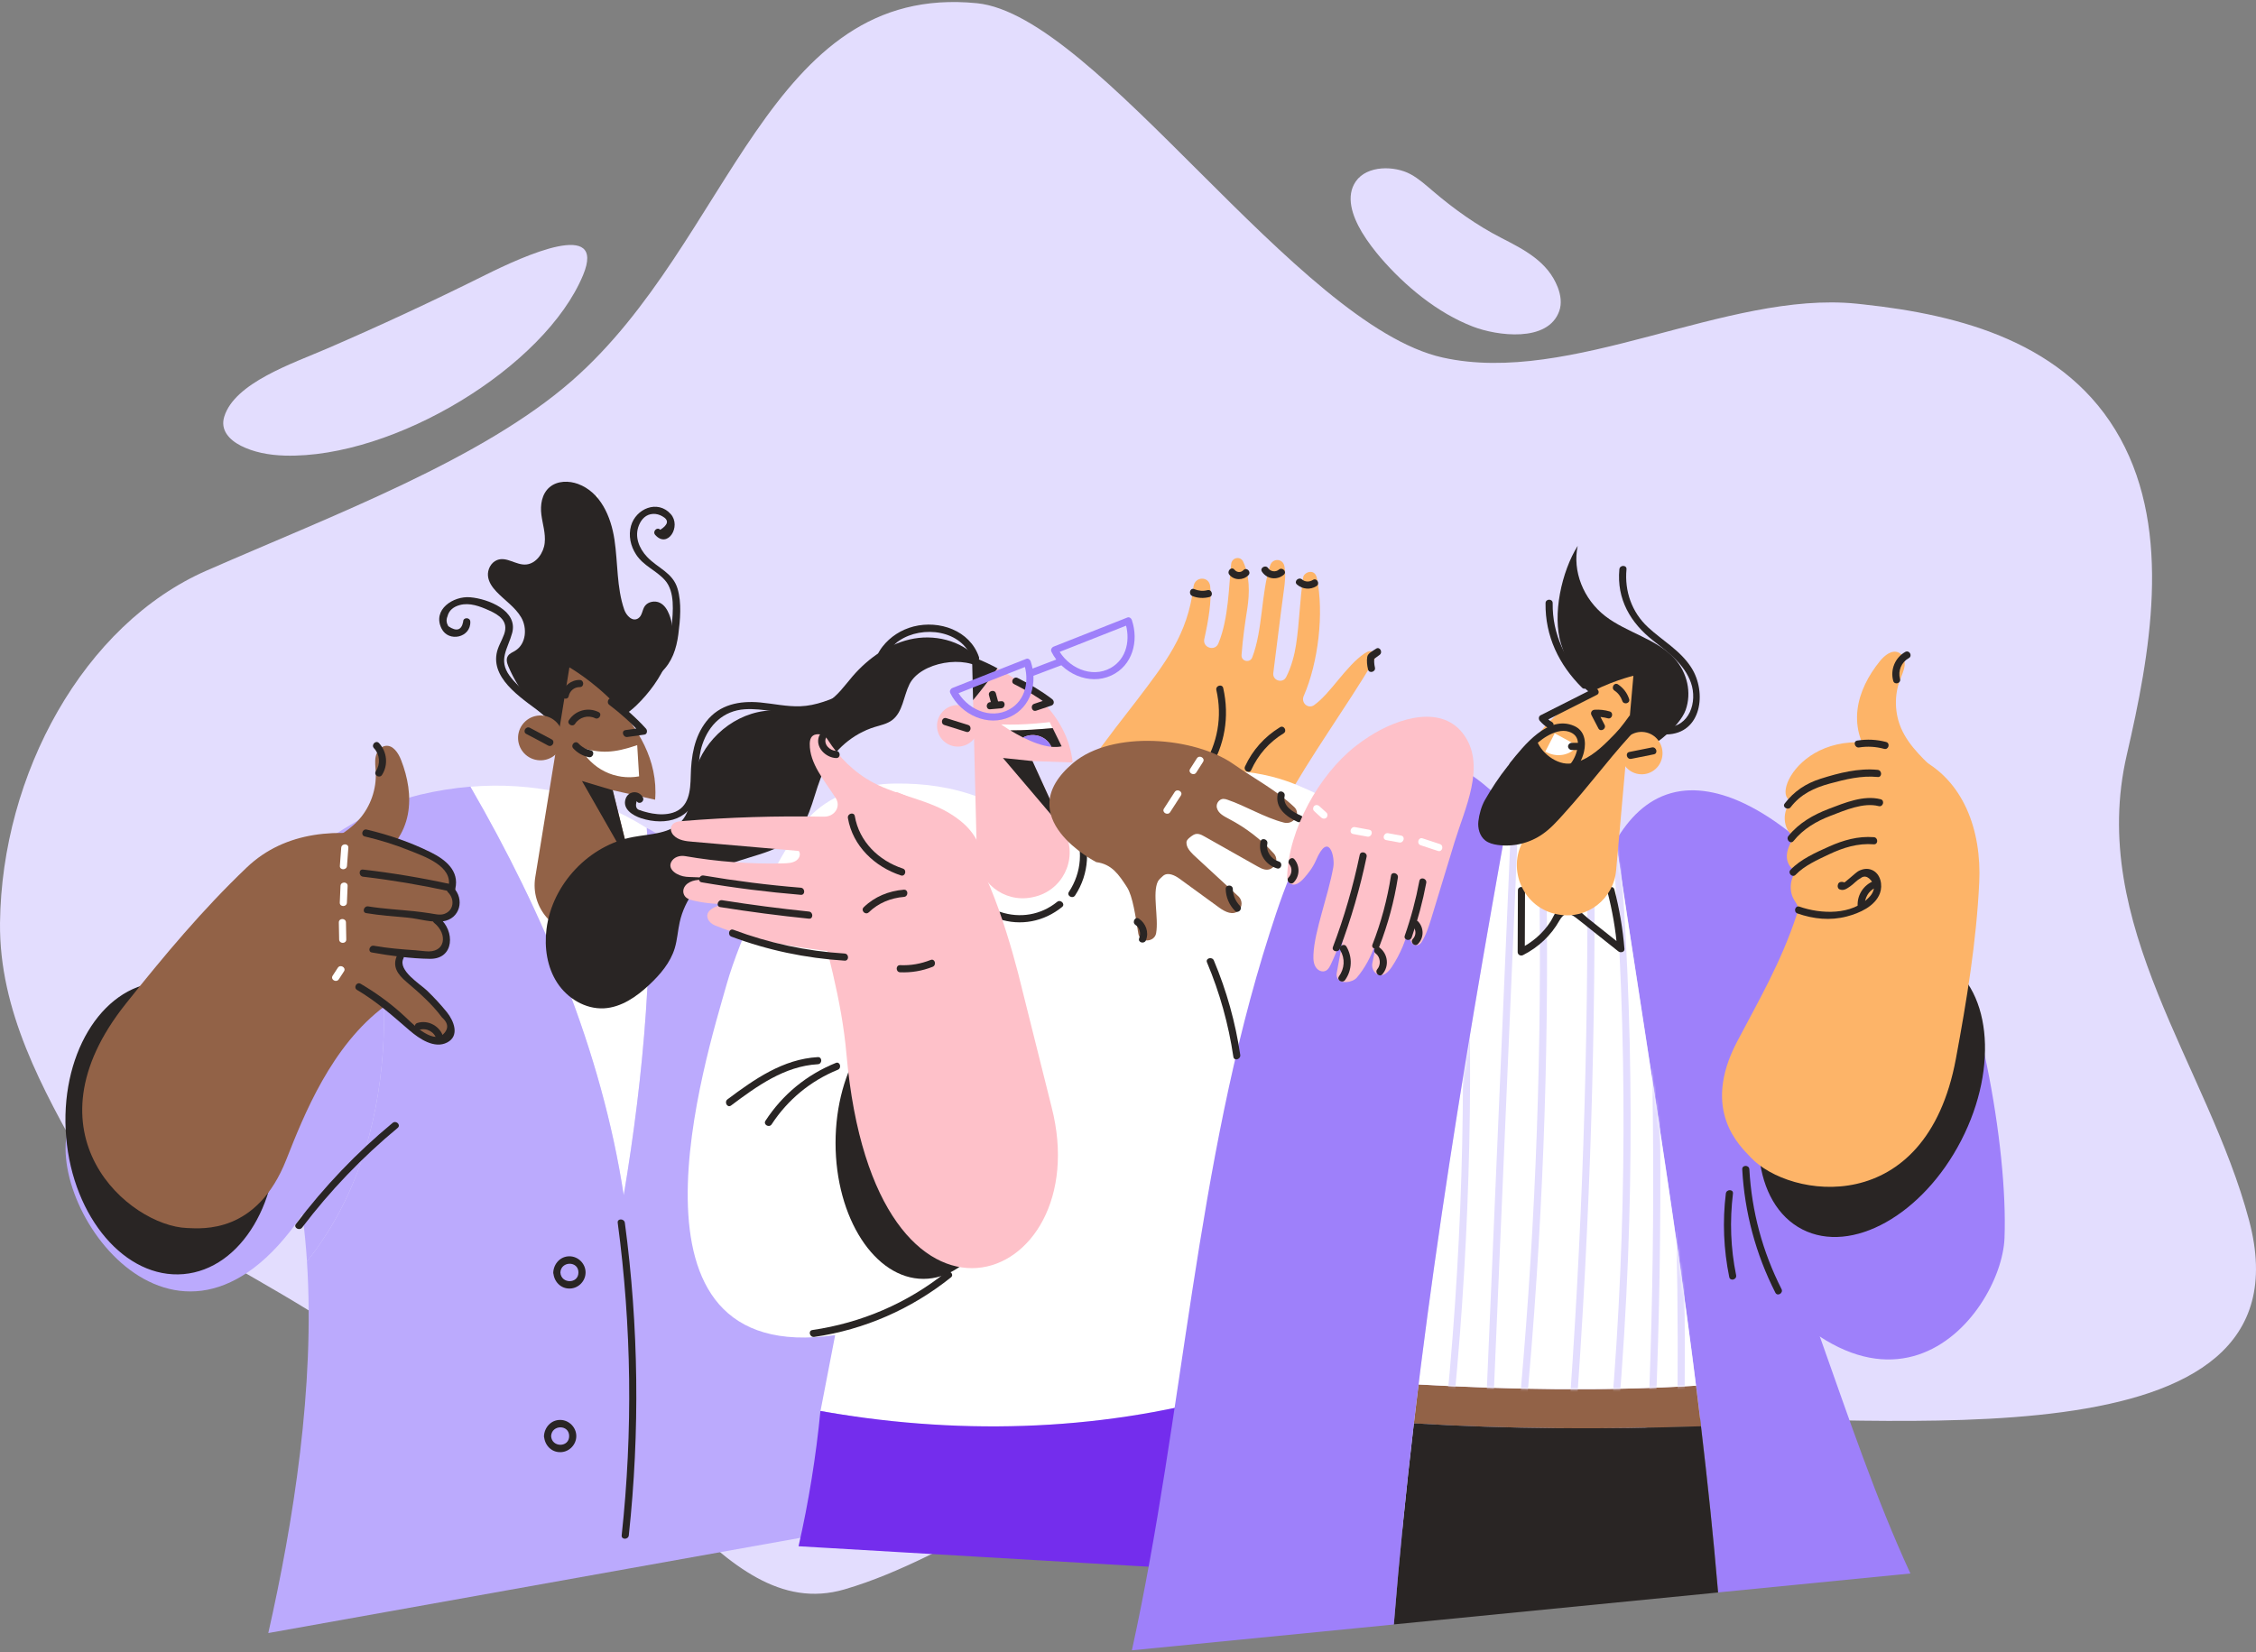<svg width="931" height="682" viewBox="0 0 931 682" fill="none" xmlns="http://www.w3.org/2000/svg">
<rect x="0" y="0" width="931" height="682" fill="#808080" stroke="none"/>
<path d="M117.581 188.053C162.639 189.276 224.893 151.498 240.641 113.503C250.3 90.166 216.405 105.466 200.197 113.543C178.673 124.262 156.878 134.412 134.882 143.91C120.54 150.098 96.887 158.034 92.561 171.93C90.8 177.515 94.629 181.537 99.406 183.987C104.568 186.6 110.744 187.859 117.581 188.053Z" fill="#E3DDFE"/>
<path d="M768.759 125.619C767.869 125.538 766.98 125.418 766.128 125.337C712.392 119.909 648.462 159.396 595.356 147.575C535.284 134.186 452.592 6.231 403.155 1.326C316.622 -7.278 301.927 99.524 236.036 157.141C198.903 189.629 138.052 212.387 85.354 235.466C34.435 257.7 0.711 319.62 0.007 380.856C-0.401 417.244 17.462 449.49 34.879 480.329C48.221 503.972 163.559 550.17 168.413 577.431C173.824 607.506 137.02 583.807 159.7 604.674C182.343 625.462 180.504 573.731 209.929 577.431C265.258 584.386 295.701 671.476 348.584 655.996C395.612 642.205 435.138 605.559 484.648 604.674C528.119 603.87 575.496 634.003 617.002 646.547C662.288 660.258 646.914 587.617 694.276 585.767C773.249 582.752 955.944 608.31 928.15 503.73C911.251 440.042 861.443 381.741 877.675 311.578C887.273 270.084 896.464 219.946 875.007 180.985C853.216 141.38 808.968 129.921 768.759 125.619Z" fill="#E3DDFE"/>
<path d="M194.113 324.722C219.48 322.63 244.651 327.861 265.965 341.198C266.292 341.394 266.586 341.59 266.913 341.786C270.247 392.422 265.769 443.548 257.4 493.334C248.247 433.742 224.482 377.189 194.113 324.722Z" fill="white"/>
<path d="M146.353 339.432C155.67 334.039 164.79 330.083 173.289 328.024C180.187 326.389 187.15 325.278 194.112 324.689C224.481 377.156 248.246 433.709 257.399 493.302C265.735 443.516 270.246 392.389 266.912 341.753C284.499 350.743 298.719 369.997 310.225 394.612C313.658 402 316.861 409.845 319.836 418.05C347.589 494.609 355.5 601.34 357.494 629.878L110.722 674.041C120.986 628.57 130.041 572.443 126.674 520.63C166.098 471.236 164.169 399.941 146.353 339.432Z" fill="#BBAAFD"/>
<path d="M512.617 360.975C521.182 349.37 523.405 343.682 529.845 331.947C541.155 311.418 555.114 292.589 567.111 272.452C567.634 271.569 567.666 270.458 567.143 269.608C566.163 268.104 564.397 268.823 563.155 269.673C555.342 274.969 549.164 286.149 542.332 291.02C539.848 292.785 536.775 290.104 538.017 287.26C538.017 287.228 538.05 287.228 538.05 287.195C544.032 273.498 546.451 252.969 543.443 238.586C542.561 234.401 538.148 236.199 537.821 238.193V238.226C536.35 247.902 536.317 256.434 534.846 266.143C534.258 270.066 532.95 275.263 530.76 279.48C529.322 282.259 525.039 280.886 525.464 277.78C526.935 266.404 528.341 254.407 529.845 243.456C530.302 240.22 530.662 236.69 530.008 233.584C529.354 230.479 525.203 230.283 524.189 233.323L524.157 233.388C520.397 244.764 521.182 259.932 516.769 271.341C515.821 273.792 512.16 273.008 512.356 270.36C512.813 263.855 513.827 256.892 514.709 251.335C515.755 244.764 515.755 237.54 513.01 231.786C511.865 229.4 508.368 230.086 508.073 232.8V232.865C507.093 241.659 507.093 255.159 502.81 265.554C501.405 269.02 496.174 267.352 496.992 263.724C498.659 256.303 500.097 247.837 499.411 241.92C498.92 237.768 493.167 237.834 492.546 242.018C492.513 242.149 492.513 242.28 492.481 242.378C490.127 261.926 480.941 273.498 469.108 289.091C466.1 293.046 456.359 305.239 446.454 319.329C439.654 329.037 459.203 360.419 482.445 364.44C497.319 367.055 500.882 366.728 512.617 360.975Z" fill="#FDB468"/>
<path d="M543.277 241.92C540.695 243.554 537.524 243.228 535.236 241.266C533.797 240.024 535.889 237.965 537.328 239.174C538.635 240.286 540.401 240.253 541.806 239.37C543.408 238.357 544.879 240.874 543.277 241.92Z" fill="#292524"/>
<path d="M529.807 237.212C526.996 239.598 522.844 239.075 520.785 235.97C519.739 234.401 522.289 232.93 523.335 234.499C524.283 235.937 526.407 236.264 527.748 235.12C529.153 233.911 531.245 235.97 529.807 237.212Z" fill="#292524"/>
<path d="M515.201 237.41C513.076 239.6 509.284 239.633 507.323 237.214C506.146 235.742 508.205 233.65 509.415 235.121C510.396 236.331 512.063 236.462 513.142 235.318C514.449 233.945 516.509 236.037 515.201 237.41Z" fill="#292524"/>
<path d="M499.079 246.431C496.726 247.02 494.307 246.922 492.051 246.006C490.318 245.287 491.07 242.443 492.835 243.162C494.633 243.882 496.431 244.078 498.295 243.587C500.125 243.13 500.91 245.974 499.079 246.431Z" fill="#292524"/>
<path d="M564.561 276.309C564.169 274.642 563.94 272.812 564.234 271.112C564.496 269.575 566.62 268.627 567.83 267.777C569.366 266.666 570.837 269.216 569.301 270.327C568.353 271.014 567.405 271.7 566.457 272.387C566.686 271.962 566.947 271.537 567.176 271.112C567.013 272.615 567.045 274.054 567.405 275.525C567.83 277.355 564.986 278.14 564.561 276.309Z" fill="#292524"/>
<path d="M504.802 284.023C507.45 295.759 505.456 307.691 499.016 317.857C498.003 319.459 495.453 317.988 496.466 316.386C502.481 306.873 504.475 295.792 501.958 284.808C501.566 282.945 504.41 282.16 504.802 284.023Z" fill="#292524"/>
<path d="M529.708 302.69C523.758 306.319 519.247 311.484 516.338 317.826C515.553 319.558 513.004 318.054 513.788 316.355C516.894 309.588 521.862 304.063 528.204 300.173C529.839 299.16 531.31 301.71 529.708 302.69Z" fill="#292524"/>
<path d="M346.516 583.72C343.868 583.295 341.22 582.838 338.605 582.38L344.652 551.064C250.572 564.662 291.401 436.291 299.966 405.955C304.869 388.564 322.031 348.553 335.205 336C344.096 327.501 356.747 323.578 369.137 323.414C381.526 323.251 392.836 324.853 404.408 329.2C415.556 333.417 427.52 340.576 435.365 349.468C451.252 323.643 499.241 309.064 535.166 323.97C548.242 329.397 556.414 334.136 560.599 346.983C566.45 364.897 569.784 384.021 566.417 402.523C564.031 415.566 558.408 427.759 552.459 439.658C545.529 453.551 532.388 524.095 517.645 572.475C463.151 589.735 404.507 592.873 346.516 583.72Z" fill="white"/>
<path d="M346.515 583.72C404.506 592.873 463.151 589.735 517.611 572.508C509.962 597.679 504.928 645.928 497.05 648.02L329.549 638.214C333.733 619.809 336.741 601.144 338.571 582.38C341.219 582.87 343.867 583.295 346.515 583.72Z" fill="#742DED"/>
<path d="M689.593 327.369C699.695 324.525 710.613 327.206 720.06 331.75C734.084 338.517 745.852 349.173 756.934 360.092C777.168 380.032 796.521 402.294 805.151 429.36C813.781 456.427 809.302 489.378 787.727 507.88C775.24 518.57 759.353 523.016 742.779 524.977C745.362 534.195 748.042 543.348 751.246 552.338C762.883 585.093 774.357 619.123 788.381 649.458L709.044 657.271C700.25 553.384 682.14 450.282 666.842 346.95C672.203 337.797 679.46 330.213 689.593 327.369Z" fill="#9E80FA"/>
<path d="M583.481 587.512C584.102 582.151 584.756 576.79 585.41 571.462C623.526 573.587 661.74 574.273 699.921 571.952C700.608 577.542 701.294 583.132 701.98 588.722C662.361 590.03 622.839 589.866 583.481 587.512Z" fill="#926247"/>
<path d="M701.947 588.689C704.66 611.539 707.079 634.389 709.008 657.304L575.21 670.478C577.433 642.757 580.244 615.102 583.48 587.479C622.838 589.866 662.36 590.029 701.947 588.689Z" fill="#292524"/>
<path d="M585.414 571.429C595.286 491.601 608.754 412.133 623.072 332.927C625.622 335.019 628.009 337.34 630.166 339.824C633.435 343.649 638.763 349.271 643.83 354.567C649.453 356.104 654.912 358.523 660.011 361.628C661.875 356.594 664.098 351.592 666.778 347.016C677.893 421.973 690.445 496.832 699.893 571.952C661.744 574.24 623.53 573.586 585.414 571.429Z" fill="white"/>
<mask id="mask0_685_31412" style="mask-type:luminance" maskUnits="userSpaceOnUse" x="585" y="332" width="115" height="242">
<path d="M585.418 571.428C595.29 491.6 608.758 412.132 623.076 332.926C625.626 335.018 628.012 337.339 630.17 339.823C633.439 343.648 638.767 349.27 643.834 354.566C649.457 356.103 654.916 358.522 660.015 361.627C661.879 356.593 664.102 351.591 666.782 347.015C677.896 421.972 690.449 496.831 699.896 571.951C661.748 574.239 623.534 573.585 585.418 571.428Z" fill="white"/>
</mask>
<g mask="url(#mask0_685_31412)">
<path d="M692.013 597.842C693.027 539.393 691.785 480.944 688.287 422.594C688.189 420.698 691.131 420.698 691.229 422.594C694.727 480.944 695.969 539.393 694.955 597.842C694.923 599.738 691.981 599.738 692.013 597.842Z" fill="#E3DDFE"/>
</g>
<mask id="mask1_685_31412" style="mask-type:luminance" maskUnits="userSpaceOnUse" x="585" y="332" width="115" height="242">
<path d="M585.418 571.428C595.29 491.6 608.758 412.132 623.076 332.926C625.626 335.018 628.012 337.339 630.17 339.823C633.439 343.648 638.767 349.27 643.834 354.566C649.457 356.103 654.916 358.522 660.015 361.627C661.879 356.593 664.102 351.591 666.782 347.015C677.896 421.972 690.449 496.831 699.896 571.951C661.748 574.239 623.534 573.585 585.418 571.428Z" fill="white"/>
</mask>
<g mask="url(#mask1_685_31412)">
<path d="M679.43 601.83C683.059 527.494 683.19 453.027 679.757 378.692C678.776 357.607 677.534 336.522 675.998 315.438C675.867 313.542 678.809 313.542 678.94 315.438C684.334 389.643 686.262 464.109 684.628 538.51C684.17 559.628 683.418 580.745 682.372 601.83C682.274 603.726 679.332 603.726 679.43 601.83Z" fill="#E3DDFE"/>
</g>
<mask id="mask2_685_31412" style="mask-type:luminance" maskUnits="userSpaceOnUse" x="585" y="332" width="115" height="242">
<path d="M585.418 571.428C595.29 491.6 608.758 412.132 623.076 332.926C625.626 335.018 628.012 337.339 630.17 339.823C633.439 343.648 638.767 349.27 643.834 354.566C649.457 356.103 654.916 358.522 660.015 361.627C661.879 356.593 664.102 351.591 666.782 347.015C677.896 421.972 690.449 496.831 699.896 571.951C661.748 574.239 623.534 573.585 585.418 571.428Z" fill="white"/>
</mask>
<g mask="url(#mask2_685_31412)">
<path d="M664.916 583.948C671.421 506.147 671.715 427.856 665.57 350.022C663.837 328.153 661.614 306.317 658.901 284.578C658.672 282.715 661.614 282.715 661.843 284.578C671.454 362.052 674.853 440.278 671.879 518.275C671.029 540.177 669.688 562.079 667.858 583.948C667.694 585.811 664.752 585.811 664.916 583.948Z" fill="#E3DDFE"/>
</g>
<mask id="mask3_685_31412" style="mask-type:luminance" maskUnits="userSpaceOnUse" x="585" y="332" width="115" height="242">
<path d="M585.418 571.428C595.29 491.6 608.758 412.132 623.076 332.926C625.626 335.018 628.012 337.339 630.17 339.823C633.439 343.648 638.767 349.27 643.834 354.566C649.457 356.103 654.916 358.522 660.015 361.627C661.879 356.593 664.102 351.591 666.782 347.015C677.896 421.972 690.449 496.831 699.896 571.951C661.748 574.239 623.534 573.585 585.418 571.428Z" fill="white"/>
</mask>
<g mask="url(#mask3_685_31412)">
<path d="M646.87 591.793C652.885 511.769 655.631 431.517 655.01 351.297C654.846 328.643 654.389 306.022 653.702 283.368C653.637 281.472 656.579 281.472 656.644 283.368C659.129 363.555 658.312 443.873 654.127 523.995C652.95 546.616 651.512 569.205 649.812 591.793C649.682 593.656 646.739 593.689 646.87 591.793Z" fill="#E3DDFE"/>
</g>
<mask id="mask4_685_31412" style="mask-type:luminance" maskUnits="userSpaceOnUse" x="585" y="332" width="115" height="242">
<path d="M585.418 571.428C595.29 491.6 608.758 412.132 623.076 332.926C625.626 335.018 628.012 337.339 630.17 339.823C633.439 343.648 638.767 349.27 643.834 354.566C649.457 356.103 654.916 358.522 660.015 361.627C661.879 356.593 664.102 351.591 666.782 347.015C677.896 421.972 690.449 496.831 699.896 571.951C661.748 574.239 623.534 573.585 585.418 571.428Z" fill="white"/>
</mask>
<g mask="url(#mask4_685_31412)">
<path d="M626.409 586.727C633.111 515.889 636.151 444.724 635.366 373.559C635.137 353.521 634.614 333.449 633.83 313.443C633.764 311.547 636.707 311.547 636.772 313.443C639.649 384.543 638.799 455.773 634.157 526.775C632.849 546.781 631.247 566.787 629.351 586.727C629.188 588.59 626.246 588.623 626.409 586.727Z" fill="#E3DDFE"/>
</g>
<mask id="mask5_685_31412" style="mask-type:luminance" maskUnits="userSpaceOnUse" x="585" y="332" width="115" height="242">
<path d="M585.418 571.428C595.29 491.6 608.758 412.132 623.076 332.926C625.626 335.018 628.012 337.339 630.17 339.823C633.439 343.648 638.767 349.27 643.834 354.566C649.457 356.103 654.916 358.522 660.015 361.627C661.879 356.593 664.102 351.591 666.782 347.015C677.896 421.972 690.449 496.831 699.896 571.951C661.748 574.239 623.534 573.585 585.418 571.428Z" fill="white"/>
</mask>
<g mask="url(#mask5_685_31412)">
<path d="M613.008 586.759C616.571 503.826 620.102 420.86 623.665 337.927C624.678 314.423 625.691 290.919 626.672 267.383C626.737 265.487 629.68 265.487 629.614 267.383C626.051 350.316 622.521 433.282 618.957 516.215C617.944 539.719 616.931 563.222 615.95 586.759C615.852 588.655 612.91 588.655 613.008 586.759Z" fill="#E3DDFE"/>
</g>
<mask id="mask6_685_31412" style="mask-type:luminance" maskUnits="userSpaceOnUse" x="585" y="332" width="115" height="242">
<path d="M585.418 571.428C595.29 491.6 608.758 412.132 623.076 332.926C625.626 335.018 628.012 337.339 630.17 339.823C633.439 343.648 638.767 349.27 643.834 354.566C649.457 356.103 654.916 358.522 660.015 361.627C661.879 356.593 664.102 351.591 666.782 347.015C677.896 421.972 690.449 496.831 699.896 571.951C661.748 574.239 623.534 573.585 585.418 571.428Z" fill="white"/>
</mask>
<g mask="url(#mask6_685_31412)">
<path d="M597.186 577.869C603.952 507.652 605.489 436.978 601.795 366.499C601.697 364.603 604.639 364.603 604.737 366.499C608.431 436.945 606.862 507.619 600.128 577.869C599.931 579.765 596.989 579.765 597.186 577.869Z" fill="#E3DDFE"/>
</g>
<path d="M564.847 319.949C572.561 315.895 580.995 314.293 590.148 314.588C605.185 315.045 612.05 323.904 623.066 332.926C602.832 444.855 584.297 557.274 575.209 670.51L467.105 681.167C488.582 583.262 493.257 481.14 523.919 385.295C530.751 363.916 539.218 339.464 557.361 324.885C559.747 322.956 562.264 321.322 564.847 319.949Z" fill="#9E80FA"/>
<path d="M705.937 500.363C698.614 488.431 705.839 463.064 695.149 455.284C720.876 449.923 746.014 441.75 766.903 426.158L797.565 372.547C816.198 404.877 828.686 473.1 827.215 511.019C825.972 543.022 773.931 610.918 705.937 500.363Z" fill="#9E80FA"/>
<path d="M666.22 367.152C668.313 375.194 669.686 383.366 670.372 391.637C670.503 393.042 668.738 393.369 667.855 392.683C663.965 389.61 660.108 386.504 656.218 383.432C654.289 381.895 652.36 380.326 650.399 378.822C647.424 376.501 645.397 376.665 643.534 379.967C640.036 386.178 634.871 390.983 628.53 394.219C627.549 394.709 626.307 394.121 626.307 392.944C626.339 384.478 626.372 375.978 626.405 367.512C626.405 365.616 629.347 365.616 629.347 367.512C629.314 375.978 629.281 384.478 629.249 392.944C628.497 392.519 627.778 392.094 627.026 391.669C632.223 389.054 636.669 385.328 639.84 380.424C641.377 378.038 642.488 374.148 645.724 373.559C649.287 372.906 652.949 377.155 655.368 379.084C660.206 382.941 665.044 386.799 669.914 390.656C669.064 391.016 668.247 391.342 667.397 391.702C666.744 383.66 665.371 375.782 663.344 368.002C662.886 366.073 665.73 365.289 666.22 367.152Z" fill="#292524"/>
<path d="M234.455 219.102L237.888 222.175C239.882 224.529 239.424 225.019 239.293 228.092L238.64 237.179C238.64 237.474 239.032 237.572 239.163 237.31L242.53 228.909C243.739 226.098 243.837 225.444 246.649 224.202L250.866 222.927C251.029 222.861 251.094 222.633 250.964 222.502L247.204 219.494C245.276 217.141 245.668 215.997 245.799 212.956L246.747 204.457C246.747 204.163 246.354 204.065 246.224 204.326L243.085 212.63C241.876 215.408 241.32 216.552 238.542 217.795L234.488 218.644C234.357 218.743 234.325 218.971 234.455 219.102Z" fill="white"/>
<path d="M224.455 295.171C217.1 289.287 203.011 281.278 204.907 269.934C205.398 266.992 207.065 264.541 208.045 261.795C209.941 256.434 206.051 253.819 201.769 251.923C198.075 250.255 193.825 248.621 189.739 249.732C187.222 250.419 185.261 251.857 184.64 254.472C184.084 255.813 184.215 257.12 184.999 258.46C188.399 260.781 190.458 260.16 191.145 256.597C191.08 254.701 194.022 254.701 194.087 256.597C194.348 263.168 185.13 265.26 182.221 259.441C178.298 251.596 187.124 245.908 194.054 246.529C201.409 247.15 213.897 252.021 211.347 261.304C209.582 267.777 205.528 272.288 210.236 278.826C214.387 284.579 221.088 288.796 226.548 293.144C228.019 294.288 225.926 296.347 224.455 295.171Z" fill="#292524"/>
<path d="M270.773 275.394C275.48 270.883 276.788 264.672 277.246 258.396C277.67 252.446 278.684 244.306 274.402 239.468C270.773 235.382 265.608 233.65 262.503 228.877C260.214 225.379 259.266 221.097 260.41 217.011C262.405 209.982 271.329 206.092 276.788 212.173C281.299 217.207 275.546 226.621 270.381 220.77C269.139 219.364 271.198 217.272 272.473 218.678C275.873 216.488 276.134 214.624 273.257 213.055C272.113 212.401 270.871 212.075 269.564 212.107C266.621 212.238 264.725 214.232 263.679 216.782C261.751 221.456 263.712 226.327 267.014 229.825C271.427 234.532 277.605 236.297 279.599 242.933C281.364 248.85 280.711 255.846 279.926 261.893C279.142 267.81 277.344 273.269 272.931 277.453C271.492 278.761 269.4 276.702 270.773 275.394Z" fill="#292524"/>
<path d="M240.045 297.59C246.387 302.395 256.455 297.132 262.731 291.052C273.192 280.918 281.037 265.946 276.167 253.622C275.382 251.661 274.238 249.732 272.277 248.784C270.348 247.836 267.471 248.261 266.131 250.124C264.987 251.726 265.085 254.08 263.418 255.191C261.031 256.826 258.449 254.08 257.599 251.595C254.461 242.508 255.017 232.374 253.578 222.763C252.14 213.153 247.792 203.182 238.541 199.75C234.815 198.377 230.042 198.344 226.806 201.09C223.537 203.869 222.916 208.478 223.406 212.401C223.896 216.324 225.237 220.148 224.779 224.136C224.354 228.157 221.347 232.603 217.162 232.995C212.945 233.387 209.153 229.595 205.133 231.165C202.55 232.178 201.144 235.153 201.373 237.67C201.602 240.22 203.138 242.377 204.838 244.175C208.238 247.771 212.618 250.582 215.103 254.864C217.587 259.147 217.228 265.783 212.553 268.627C211.54 269.248 210.33 269.673 209.676 270.653C208.728 271.961 209.219 273.661 209.774 275.001C214.416 286.181 222.785 295.628 233.507 301.676L240.045 297.59Z" fill="#292524"/>
<path d="M220.894 362.051L234.983 275.457C234.983 275.457 273.034 297.163 270.353 330.081L252.832 326.158L261.429 360.613C264.567 373.264 255.12 385.555 242.109 385.784C241.881 385.784 241.652 385.784 241.456 385.784C228.674 385.947 218.835 374.637 220.894 362.051Z" fill="#926247"/>
<path d="M216.22 310.827C219.685 314.587 225.536 314.848 229.295 311.383C233.055 307.918 233.316 302.066 229.851 298.307C226.386 294.548 220.535 294.286 216.775 297.751C213.016 301.217 212.787 307.068 216.22 310.827Z" fill="#926247"/>
<path d="M226.188 307.722C223.213 306.12 220.206 304.485 217.199 302.949C215.531 302.066 217.002 299.549 218.67 300.399C221.677 301.968 224.652 303.57 227.659 305.172C229.326 306.087 227.855 308.637 226.188 307.722Z" fill="#292524"/>
<path d="M252.863 326.158L260.904 358.651L240.179 322.366L252.863 326.158Z" fill="#292524"/>
<path d="M252.933 288.434C257.738 292.096 262.543 296.247 266.597 300.758C267.251 301.477 267.12 303.046 265.943 303.21C263.589 303.537 261.268 303.864 258.915 304.191C257.052 304.452 256.267 301.608 258.13 301.347C260.484 301.02 262.805 300.693 265.159 300.366C264.93 301.183 264.734 302 264.505 302.818C260.647 298.503 256.071 294.449 251.462 290.951C249.958 289.84 251.429 287.29 252.933 288.434Z" fill="#292524"/>
<path d="M262.96 307.56C253.316 310.861 247.792 311.123 239.391 308.409C241.613 312.724 245.242 316.288 249.59 318.445C253.937 320.603 258.971 321.322 263.744 320.439L262.96 307.56Z" fill="white"/>
<path d="M245.533 296.413C242.656 295.007 239.061 296.053 237.328 298.734C236.315 300.303 233.765 298.832 234.778 297.263C237.426 293.177 242.656 291.771 247.004 293.896C248.704 294.713 247.2 297.263 245.533 296.413Z" fill="#292524"/>
<path d="M239.26 283.599C237.004 283.566 235.141 285.135 234.683 287.325C234.291 289.188 231.48 288.404 231.839 286.541C232.526 283.108 235.762 280.591 239.227 280.657C241.156 280.689 241.156 283.631 239.26 283.599Z" fill="#292524"/>
<path d="M146.364 339.432C164.18 399.94 166.108 471.203 126.685 520.662C126.26 514.124 125.639 507.651 124.789 501.277C72.224 578.751 14.56 494.183 29.434 461.919C42.117 434.46 97.46 367.643 146.364 339.432Z" fill="#BBAAFD"/>
<path d="M75.724 525.892C99.62 523.833 116.651 495.229 113.807 461.952C110.963 428.707 89.29 403.372 65.394 405.432C41.498 407.491 24.467 436.094 27.311 469.372C30.155 502.65 51.828 527.952 75.724 525.892Z" fill="#292524"/>
<path d="M101.844 358.033C117.862 342.767 139.96 341.655 160.75 346.003C193.832 352.933 190.857 374.083 182.194 380.752C182.456 386.603 191.838 396.214 165.555 393.239C165.555 393.239 159.704 414.585 158.887 415.206C136.723 431.649 125.413 460.22 118.156 478.624C106.093 509.254 83.603 507.129 77.163 506.868C53.365 505.952 8.908 468.163 51.992 414.193C67.585 394.612 83.668 375.358 101.844 358.033Z" fill="#926247"/>
<path d="M108.251 369.245C111.127 361.105 118.973 355.842 126.655 351.887C134.337 347.964 142.673 344.532 148.36 338.027C152.937 332.764 155.389 325.703 155.062 318.74C154.964 316.582 154.604 314.425 155.029 312.333C155.454 310.241 156.958 308.148 159.083 307.854C162.188 307.429 164.378 310.764 165.522 313.706C168.301 320.832 169.739 328.645 168.301 336.163C166.863 343.682 162.253 350.775 155.323 354.044C151.237 355.973 146.628 356.463 142.149 356.921C140.842 357.052 139.502 357.183 138.194 357.313L108.251 369.245Z" fill="#926247"/>
<path d="M155.098 318.347C157.059 315.307 156.798 311.45 154.313 308.802C153.038 307.429 155.098 305.337 156.405 306.71C159.74 310.306 160.295 315.7 157.648 319.851C156.634 321.42 154.084 319.949 155.098 318.347Z" fill="#292524"/>
<path d="M149.836 358.915C162.029 360.321 174.091 362.347 186.056 364.963C187.919 365.355 187.134 368.199 185.271 367.807C173.536 365.257 161.735 363.263 149.803 361.857C147.973 361.628 147.94 358.686 149.836 358.915Z" fill="#292524"/>
<path d="M151.962 374.116C158.238 375.129 164.613 375.456 170.922 376.11C173.112 376.339 175.269 376.633 177.427 376.96C179.225 377.221 181.546 377.875 183.344 377.221C187.332 375.816 187.757 371.141 184.88 368.297C183.54 366.957 185.599 364.897 186.972 366.205C191.908 371.043 189.914 379.313 182.69 380.294C178.113 380.915 172.818 379.183 168.241 378.758C162.521 378.235 156.8 377.842 151.145 376.894C149.314 376.633 150.099 373.822 151.962 374.116Z" fill="#292524"/>
<path d="M154.281 390.362C159.969 391.376 165.755 391.833 171.475 392.225C172.816 392.324 174.123 392.487 175.463 392.618C184.028 393.598 184.845 385.459 179.19 380.948C177.719 379.771 179.811 377.711 181.282 378.855C187.787 384.053 187.624 395.887 177.425 395.756C169.579 395.658 161.178 394.514 153.496 393.141C151.633 392.879 152.417 390.035 154.281 390.362Z" fill="#292524"/>
<path d="M185.071 366.074C187.098 357.444 174.904 353.423 168.791 350.971C162.875 348.585 156.762 346.721 150.551 345.25C148.72 344.825 149.472 341.981 151.335 342.406C160.488 344.564 169.413 347.637 177.847 351.821C183.829 354.796 189.647 359.438 187.882 366.858C187.457 368.721 184.613 367.937 185.071 366.074Z" fill="#292524"/>
<path d="M165.234 394.905C164.09 396.442 164.253 398.73 165.103 400.364C165.953 401.966 167.359 403.078 168.732 404.189C174.06 408.537 178.996 413.473 183.442 418.899C184.455 420.142 185.501 421.482 185.959 423.116C186.449 424.751 186.253 426.81 185.109 428.085C184.129 429.196 182.69 429.556 181.35 429.556C175.368 429.687 170.628 424.849 166.182 420.697C160.625 415.532 154.545 411.021 148.105 407.327L165.234 394.905Z" fill="#926247"/>
<path d="M166.476 395.624C164.057 400.528 173.471 406.216 176.184 408.831C179.094 411.642 181.905 414.649 184.455 417.82C187.266 421.318 189.816 427.529 184.553 430.275C179.257 433.054 172.948 428.673 169.123 425.404C162.063 419.324 155.427 413.342 147.352 408.602C145.718 407.654 147.189 405.104 148.823 406.052C154.675 409.484 160.167 413.407 165.266 417.918C168.11 420.435 170.758 423.345 173.929 425.502C175.433 426.516 177.034 427.431 178.832 427.856C179.649 427.954 180.499 428.019 181.349 428.117C185.207 425.502 185.566 422.756 182.395 419.945C178.309 414.388 172.915 409.681 167.685 405.235C164.122 402.195 161.67 398.86 163.959 394.186C164.776 392.453 167.326 393.924 166.476 395.624Z" fill="#292524"/>
<path d="M172.224 422.234C176.768 420.795 181.802 423.639 182.979 428.216C183.437 430.047 180.626 430.831 180.135 429.001C179.351 425.895 176.016 424.097 173.009 425.078C171.211 425.634 170.426 422.79 172.224 422.234Z" fill="#292524"/>
<path d="M143.754 349.925C143.557 352.409 143.394 354.894 143.198 357.378C143.067 359.241 140.125 359.274 140.256 357.378C140.452 354.894 140.615 352.409 140.812 349.925C140.942 348.029 143.884 348.029 143.754 349.925Z" fill="white"/>
<path d="M143.458 365.681C143.36 367.97 143.262 370.258 143.164 372.546C143.098 374.442 140.156 374.442 140.222 372.546C140.32 370.258 140.418 367.97 140.516 365.681C140.581 363.818 143.523 363.785 143.458 365.681Z" fill="white"/>
<path d="M142.771 380.751C142.804 383.072 142.869 385.426 142.902 387.747C142.935 389.643 139.993 389.643 139.96 387.747C139.927 385.426 139.862 383.072 139.829 380.751C139.797 378.855 142.739 378.855 142.771 380.751Z" fill="white"/>
<path d="M137.283 402.718C138.002 401.639 138.689 400.561 139.408 399.449C140.421 397.88 142.971 399.351 141.958 400.92C141.239 401.999 140.552 403.078 139.833 404.189C138.787 405.791 136.237 404.32 137.283 402.718Z" fill="white"/>
<path d="M242.986 312.528C240.534 312.038 238.279 310.763 236.579 308.9C235.304 307.494 237.363 305.435 238.671 306.808C240.077 308.312 241.776 309.26 243.771 309.685C245.634 310.044 244.849 312.888 242.986 312.528Z" fill="#292524"/>
<path d="M381.066 527.854C401.104 527.854 417.318 502.749 417.318 471.759C417.318 440.77 401.072 415.664 381.066 415.664C361.06 415.664 344.813 440.77 344.813 471.759C344.813 502.749 361.06 527.854 381.066 527.854Z" fill="#292524"/>
<path d="M672.786 311.776C680.729 310.207 693.118 300.106 695.635 293.045C698.153 285.984 696.355 277.681 691.059 271.83C683.671 263.69 671.249 261.107 662.423 254.275C653.401 247.28 648.857 235.708 651.08 225.312C644.444 235.871 640.488 253.818 644.215 265.782C647.974 277.746 651.635 284.448 663.502 290.626L672.786 311.776Z" fill="#292524"/>
<path d="M666.944 359.207L674.07 278.922C674.07 278.922 634.222 288.14 627.815 318.738L644.519 319.98C644.519 319.98 636.608 333.415 628.828 346.622C621.571 358.978 628.828 374.963 642.852 377.415C643.048 377.448 643.211 377.481 643.408 377.513C655.045 379.507 665.865 371.106 666.944 359.207Z" fill="#FDB468"/>
<path d="M681.884 318.378C677.798 320.83 672.47 319.457 670.051 315.305C667.599 311.154 668.939 305.76 673.026 303.308C677.112 300.857 682.44 302.23 684.859 306.381C687.311 310.565 685.971 315.927 681.884 318.378Z" fill="#FDB468"/>
<path d="M672.402 310.369C675.507 309.715 678.613 309.094 681.718 308.506C683.582 308.146 684.366 310.99 682.503 311.35C679.397 311.938 676.292 312.559 673.186 313.213C671.323 313.573 670.539 310.762 672.402 310.369Z" fill="#292524"/>
<path d="M644.523 319.979L628.636 347.275L656.912 320.045L644.523 319.979Z" fill="#292524"/>
<path d="M673.02 303.309C661.513 316.123 656.773 323.216 645.234 336.031C642.553 339.005 639.872 342.013 636.603 344.268C631.242 348.028 624.476 349.662 618.003 348.747C616.173 348.485 614.309 347.995 612.871 346.851C610.615 345.053 609.765 341.849 610.092 338.973C610.419 336.096 611.367 332.696 612.806 330.179C618.134 320.896 625.358 310.958 633.89 304.551C635.296 310.468 642.618 316.09 648.535 315.077C654.452 314.063 659.388 309.977 663.67 305.728C668.181 301.249 668.868 300.334 672.627 295.169C672.856 297.457 673.02 303.309 673.02 303.309Z" fill="#292524"/>
<path d="M658.997 286.801C651.74 290.462 644.516 294.123 637.259 297.785C637.357 297 637.455 296.248 637.553 295.464C638.338 296.51 639.318 297.36 640.462 298.013C642.064 299.027 640.593 301.577 638.991 300.563C637.618 299.681 636.572 298.798 635.461 297.556C634.872 296.902 634.872 295.692 635.755 295.235C643.012 291.574 650.237 287.912 657.494 284.251C659.193 283.401 660.697 285.951 658.997 286.801Z" fill="#292524"/>
<path d="M623.162 314.881C628.817 307.754 638.918 294.94 649.575 299.615C653.955 301.511 654.674 306.087 653.661 310.37C652.223 316.515 647.516 321.092 642.056 323.936C640.389 324.818 638.886 322.268 640.585 321.386C644.998 319.098 648.856 315.731 650.458 310.893C651.569 307.526 651.961 303.537 647.516 302.034C644.508 300.988 641.043 302.328 638.493 303.799C633.23 306.806 628.948 312.298 625.254 317.005C624.044 318.444 621.985 316.352 623.162 314.881Z" fill="#292524"/>
<path d="M687.659 300.204C697.237 300.041 700.571 289.711 697.825 281.833C695.145 274.151 688.411 269.247 682.265 264.442C672.818 257.054 667.13 247.28 668.274 234.989C668.438 233.126 671.38 233.093 671.216 234.989C670.366 244.011 673.406 252.674 680.075 258.885C686.155 264.507 693.412 268.43 697.989 275.589C704.429 285.657 702.337 302.885 687.659 303.146C685.763 303.179 685.763 300.237 687.659 300.204Z" fill="#292524"/>
<path d="M652.881 283.859C643.336 274.379 637.615 262.545 637.811 248.946C637.844 247.05 640.786 247.05 640.753 248.946C640.59 261.826 645.951 272.81 654.973 281.799C656.314 283.107 654.221 285.166 652.881 283.859Z" fill="#292524"/>
<path d="M403.106 352.311L401.57 288.992C405.067 284.775 408.402 280.362 411.605 275.851C423.21 282.094 440.568 294.68 442.66 314.718L426.054 314.13L439.718 344.041C444.752 355.024 438.247 367.806 426.414 370.258C426.217 370.29 426.021 370.356 425.825 370.388C414.286 372.709 403.4 364.112 403.106 352.311Z" fill="#FEC1C9"/>
<path d="M401.57 288.992L401.145 271.078C401.145 271.078 405.624 272.615 411.639 275.851C408.435 280.329 405.101 284.742 401.57 288.992Z" fill="#292524"/>
<path d="M390.13 306.449C393.922 309.293 399.283 308.508 402.127 304.716C404.971 300.924 404.186 295.563 400.394 292.719C396.602 289.875 391.241 290.66 388.397 294.452C385.553 298.244 386.338 303.637 390.13 306.449Z" fill="#FEC1C9"/>
<path d="M398.726 302.067C395.719 301.119 392.744 300.171 389.737 299.256C387.939 298.7 388.691 295.889 390.521 296.412C393.529 297.327 396.536 298.275 399.511 299.223C401.309 299.812 400.524 302.656 398.726 302.067Z" fill="#292524"/>
<path d="M426.087 314.13L438.967 342.374L413.894 312.855L426.087 314.13Z" fill="#292524"/>
<path d="M413.173 298.995C422.196 299.453 433.179 298.047 433.179 298.047L434.389 300.564C428.635 301.054 422.751 301.479 416.867 301.479C414.644 300.041 413.173 298.995 413.173 298.995Z" fill="white"/>
<path d="M422.784 304.094C422.588 304.192 422.424 304.323 422.228 304.421C420.234 303.408 418.404 302.362 416.9 301.447C422.784 301.479 428.635 301.022 434.421 300.531L438.115 308.05C436.808 308.344 435.369 308.377 433.866 308.246C432.035 304.094 426.968 302.296 422.784 304.094Z" fill="#292524"/>
<path d="M422.787 304.094C426.971 302.297 432.038 304.094 433.836 308.246C430.011 307.854 425.827 306.219 422.231 304.389C422.427 304.291 422.591 304.192 422.787 304.094Z" fill="#9E80FA"/>
<path d="M419.97 279.839C424.874 282.291 429.843 285.233 434.19 288.567C435.171 289.319 435.138 290.822 433.831 291.247C431.739 291.934 429.679 292.62 427.587 293.34C425.789 293.928 425.005 291.117 426.803 290.496C428.895 289.809 430.954 289.123 433.046 288.403C432.915 289.286 432.817 290.201 432.687 291.084C428.339 287.717 423.37 284.808 418.467 282.356C416.8 281.506 418.271 278.989 419.97 279.839Z" fill="#292524"/>
<path d="M404.603 273.171C398.425 265.097 387.245 261.828 377.242 263.561C367.239 265.326 358.413 271.504 351.777 279.219C348.508 283.043 345.599 287.326 341.251 289.908C333.667 294.387 324.089 292.327 315.361 293.471C301.109 295.367 288.752 307.168 286.17 321.29C285.091 327.272 285.418 334.006 281.495 338.648C276.853 344.173 268.55 344.14 261.456 345.448C243.085 348.782 227.819 364.963 225.531 383.498C224.583 391.115 225.759 399.189 229.944 405.629C234.128 412.069 241.548 416.58 249.23 416.187C256.389 415.795 262.666 411.415 267.896 406.511C272.44 402.262 276.657 397.326 278.455 391.376C279.501 387.911 279.697 384.217 280.482 380.687C282.541 371.272 288.915 362.904 297.447 358.393C307.548 353.064 320.559 352.77 328.404 344.434C335.073 337.341 335.792 326.684 340.074 317.956C344.226 309.489 351.973 302.853 360.963 300.075C363.447 299.323 366.062 298.8 368.122 297.263C372.6 293.929 372.829 287.424 375.314 282.422C379.857 273.237 398.49 270.066 406.205 276.8L404.603 273.171Z" fill="#292524"/>
<path d="M350.369 288.666C343.929 291.477 337.391 294.256 330.297 294.517C322.583 294.779 315.032 292.229 307.317 292.752C298.556 293.34 292.574 299.159 289.861 307.233C287.736 313.542 288.553 319.786 287.67 326.259C286.036 338.223 274.922 341.034 264.592 337.733C261.192 336.621 256.648 333.908 258.217 329.593C259.427 326.324 263.742 326.095 265.311 329.168C266.161 330.868 263.611 332.339 262.761 330.639C262.075 332.895 262.598 334.17 264.33 334.464C264.886 334.693 265.409 334.889 265.997 335.019C267.076 335.346 268.155 335.575 269.234 335.771C271.947 336.229 274.889 336.294 277.569 335.477C284.467 333.385 284.925 326.259 285.055 320.211C285.219 312.268 286.461 304.193 291.495 297.754C296.987 290.725 305.257 289.156 313.757 289.941C319.248 290.464 324.74 291.706 330.265 291.51C336.835 291.281 342.916 288.666 348.865 286.051C350.598 285.364 352.101 287.914 350.369 288.666Z" fill="#292524"/>
<path d="M393.063 283.958C403.23 279.937 413.363 275.949 423.53 271.928C424.314 271.634 425.099 272.255 425.328 272.942C428.302 281.67 425.622 291.804 416.894 295.857C407.675 300.172 396.594 294.974 392.181 286.116C391.331 284.416 393.88 282.945 394.73 284.645C398.653 292.49 408.623 297.263 416.632 292.752C423.399 288.927 424.87 280.722 422.516 273.759C423.105 274.086 423.726 274.446 424.314 274.772C414.148 278.793 404.014 282.781 393.848 286.802C392.082 287.489 391.331 284.645 393.063 283.958Z" fill="#9E80FA"/>
<path d="M434.807 266.895C444.974 262.874 455.107 258.886 465.274 254.865C466.058 254.571 466.843 255.192 467.072 255.878C470.047 264.606 467.366 274.74 458.638 278.794C449.419 283.109 438.338 277.911 433.925 269.052C433.075 267.352 435.625 265.881 436.474 267.581C440.397 275.427 450.367 280.199 458.376 275.688C465.143 271.863 466.614 263.658 464.26 256.696C464.849 257.022 465.47 257.382 466.058 257.709C455.892 261.73 445.758 265.718 435.592 269.739C433.827 270.425 433.075 267.614 434.807 266.895Z" fill="#9E80FA"/>
<path d="M424.869 276.408C429.086 274.806 433.303 273.204 437.552 271.602C439.318 270.916 440.102 273.76 438.337 274.446C434.12 276.048 429.903 277.65 425.653 279.251C423.888 279.905 423.104 277.061 424.869 276.408Z" fill="#9E80FA"/>
<path d="M410.975 286.181C411.335 287.455 411.694 288.73 412.021 290.005C412.511 291.836 409.7 292.62 409.177 290.79C408.817 289.515 408.458 288.24 408.131 286.965C407.641 285.167 410.452 284.383 410.975 286.181Z" fill="#292524"/>
<path d="M413.166 292.36C411.662 292.491 410.126 292.621 408.622 292.752C406.726 292.915 406.759 289.973 408.622 289.81C410.126 289.679 411.662 289.548 413.166 289.418C415.062 289.254 415.062 292.196 413.166 292.36Z" fill="#292524"/>
<path d="M445.527 340.021C450.169 349.632 449.548 360.648 443.664 369.605C442.618 371.174 440.068 369.703 441.114 368.134C446.41 360.093 447.162 350.22 442.977 341.525C442.193 339.825 444.71 338.321 445.527 340.021Z" fill="#292524"/>
<path d="M438.305 374.345C430.819 380.425 421.208 382.321 412.023 379.249C410.225 378.66 411.009 375.816 412.807 376.405C420.947 379.118 429.544 377.679 436.245 372.253C437.684 371.076 439.776 373.168 438.305 374.345Z" fill="#292524"/>
<path d="M401.136 271.961C397.017 259.964 380.64 257.97 371.062 264.443C363.02 269.902 362.824 282.095 354.129 286.377C352.429 287.227 350.958 284.677 352.658 283.827C358.869 280.755 360.144 272.092 364.164 266.927C367.368 262.808 371.912 259.899 376.979 258.591C387.636 255.878 400.221 260.193 403.98 271.144C404.601 272.974 401.757 273.759 401.136 271.961Z" fill="#292524"/>
<path d="M442.952 314.85C459.1 301.317 492.967 304.128 509.05 315.406C517.189 321.127 526.898 326.259 534.123 333.124C536.999 335.869 533.894 340.544 529.873 339.531C521.897 337.504 513.986 332.601 506.533 330.083C505.487 329.724 504.343 329.43 503.198 330.41C502.25 331.228 501.891 332.47 502.218 333.581C502.839 335.771 505.062 336.883 507.088 337.962C514.149 341.655 520.458 346.494 525.656 352.247C527.192 353.914 527.062 356.529 525.231 358.066C523.172 359.798 520.916 358.719 519.053 357.673C511.73 353.522 504.375 349.403 497.053 345.251C495.68 344.467 494.111 343.682 492.509 344.598C491.561 345.153 489.698 346.494 489.632 347.507C489.502 349.73 491.038 351.332 492.509 352.835L511.175 370.063C512.711 371.632 512.809 374.116 511.207 375.751C508.919 378.072 505.585 376.372 503.264 374.704C497.772 370.716 492.28 366.696 486.788 362.707C484.827 361.269 481.918 359.863 479.989 361.498C479.4 361.988 478.158 363.132 477.831 363.819C475.478 368.624 478.224 378.889 477.112 385.165C476.426 389.055 470.378 389.219 469.757 385.361C468.678 378.562 467.469 369.801 465.05 366.14C461.715 361.008 458.872 356.693 452.399 355.843C452.399 355.81 416.114 337.34 442.952 314.85Z" fill="#926247"/>
<path d="M535.497 339.237C530.822 337.145 526.082 333.451 527.292 327.73C527.684 325.867 530.528 326.652 530.136 328.515C529.22 332.797 533.732 335.249 537 336.72C538.7 337.472 537.229 339.989 535.497 339.237Z" fill="#292524"/>
<path d="M526.961 358.425C522.188 356.954 519.214 352.344 520.162 347.408C520.521 345.545 523.365 346.329 523.006 348.193C522.352 351.527 524.607 354.633 527.746 355.581C529.544 356.169 528.792 358.98 526.961 358.425Z" fill="#292524"/>
<path d="M509.605 375.914C507.218 373.462 505.911 370.324 505.813 366.924C505.78 365.028 508.722 365.028 508.755 366.924C508.82 369.572 509.834 371.925 511.664 373.854C513.005 375.194 510.912 377.286 509.605 375.914Z" fill="#292524"/>
<path d="M470.117 387.258C470.902 385.231 470.411 383.008 468.548 381.733C467.012 380.655 468.483 378.105 470.019 379.183C472.863 381.145 474.203 384.708 472.928 388.042C472.275 389.808 469.431 389.056 470.117 387.258Z" fill="#292524"/>
<path d="M496.466 314.491C495.55 315.929 494.602 317.4 493.687 318.838C492.674 320.44 490.124 318.969 491.137 317.367C492.052 315.929 493 314.458 493.916 313.02C494.929 311.418 497.479 312.889 496.466 314.491Z" fill="white"/>
<path d="M487.308 328.383C485.837 330.672 484.366 332.927 482.895 335.215C481.881 336.784 479.331 335.313 480.345 333.744C481.816 331.456 483.287 329.201 484.758 326.912C485.804 325.31 488.354 326.782 487.308 328.383Z" fill="white"/>
<path d="M392.444 527.232C376.099 540.308 356.78 548.807 336.022 551.815C334.159 552.076 333.374 549.265 335.238 548.971C355.44 546.029 374.399 537.922 390.352 525.14C391.823 523.963 393.915 526.023 392.444 527.232Z" fill="#292524"/>
<path d="M345.73 441.555C334.484 446.131 325.07 453.911 318.434 464.078C317.388 465.647 314.871 464.176 315.884 462.607C322.978 451.721 332.915 443.581 344.945 438.711C346.678 438.024 347.462 440.868 345.73 441.555Z" fill="#292524"/>
<path d="M337.492 439.265C323.73 440.049 312.354 448.32 301.697 456.296C300.193 457.44 298.722 454.89 300.226 453.746C311.373 445.41 323.141 437.14 337.492 436.323C339.388 436.225 339.388 439.167 337.492 439.265Z" fill="#292524"/>
<path d="M565.01 303.996C562.918 305.337 561.022 306.71 559.388 307.985C544.318 319.785 531.7 342.537 531.177 361.824C531.144 362.805 531.471 363.753 532.157 364.406C534.053 366.237 536.57 364.243 538.14 362.445C539.349 361.072 541.637 358.457 543.076 355.09C548.306 342.897 550.987 353.554 550.235 357.869C548.044 370.094 542.455 384.151 542.03 393.99C541.932 396.017 542.03 398.207 543.435 399.776C544.122 400.528 545.102 401.019 546.116 400.953C547.75 400.822 548.502 399.482 549.123 398.207C552.49 391.244 554.942 383.791 556.315 376.175L551.64 401.574C551.51 402.228 551.575 402.947 551.836 403.568C553.079 406.282 558.113 405.628 559.943 403.503C566.612 395.69 569.718 384.707 571.091 374.475C569.521 382.124 567.92 389.773 566.351 397.455C565.958 399.286 566.743 401.247 568.377 402.13C570.764 403.405 572.888 401.247 574.261 399.253C577.988 393.696 580.603 387.354 581.813 380.751C580.832 383.399 581.126 386.439 582.434 388.891C583.284 390.493 585.539 390.558 586.553 389.022C588.481 386.047 589.593 382.484 590.671 379.051C593.875 368.558 597.046 358.097 600.249 347.604C604.466 333.776 613.064 316.582 604.499 303.833C595.575 290.43 576.975 296.282 565.01 303.996Z" fill="#FEC1C9"/>
<path d="M531.795 362.15C533.168 360.712 533.397 358.325 532.089 356.756C530.88 355.318 532.972 353.226 534.181 354.664C536.502 357.475 536.437 361.562 533.887 364.209C532.58 365.582 530.487 363.49 531.795 362.15Z" fill="#292524"/>
<path d="M550.074 390.852C554.748 378.496 558.41 365.812 561.123 352.867C561.515 351.004 564.359 351.788 563.967 353.652C561.254 366.597 557.592 379.28 552.918 391.637C552.231 393.402 549.387 392.65 550.074 390.852Z" fill="#292524"/>
<path d="M566.384 389.871C569.98 380.653 572.497 371.206 574.033 361.432C574.327 359.568 577.171 360.353 576.877 362.216C575.341 371.99 572.791 381.438 569.228 390.656C568.541 392.389 565.697 391.637 566.384 389.871Z" fill="#292524"/>
<path d="M579.722 386.178C582.305 378.79 584.299 371.304 585.737 363.622C586.097 361.759 588.908 362.543 588.581 364.407C587.143 372.089 585.116 379.607 582.566 386.962C581.912 388.728 579.068 387.976 579.722 386.178Z" fill="#292524"/>
<path d="M545.301 337.503C544.32 336.587 543.307 335.705 542.326 334.79C541.738 334.267 541.771 333.253 542.326 332.697C542.915 332.109 543.83 332.174 544.418 332.697C545.399 333.613 546.412 334.495 547.393 335.411C547.982 335.934 547.949 336.947 547.393 337.503C546.805 338.058 545.889 338.026 545.301 337.503Z" fill="white"/>
<path d="M559.191 341.394C561.152 341.753 563.081 342.113 565.042 342.472C566.905 342.832 566.121 345.643 564.257 345.316C562.296 344.957 560.367 344.597 558.406 344.238C556.543 343.878 557.327 341.067 559.191 341.394Z" fill="white"/>
<path d="M572.857 343.91C574.655 344.237 576.42 344.564 578.218 344.891C580.081 345.25 579.297 348.061 577.433 347.735C575.635 347.408 573.87 347.081 572.072 346.754C570.209 346.427 570.993 343.583 572.857 343.91Z" fill="white"/>
<path d="M587.074 346.035C589.46 346.819 591.814 347.604 594.2 348.388C595.998 348.977 595.214 351.821 593.416 351.232C591.029 350.448 588.676 349.663 586.289 348.879C584.492 348.29 585.276 345.446 587.074 346.035Z" fill="white"/>
<path d="M555.66 390.722C558.177 395.037 558.013 400.398 555.104 404.484C554.025 406.02 551.476 404.549 552.554 403.013C554.875 399.744 555.169 395.723 553.11 392.225C552.162 390.591 554.712 389.087 555.66 390.722Z" fill="#292524"/>
<path d="M569.197 391.016C572.793 393.664 573.414 398.763 570.472 402.13C569.23 403.569 567.171 401.477 568.38 400.038C569.982 398.175 569.688 395.004 567.694 393.533C566.223 392.454 567.694 389.904 569.197 391.016Z" fill="#292524"/>
<path d="M585.309 380.424C587.695 383.072 587.662 387.093 585.145 389.643C583.805 390.983 581.745 388.923 583.053 387.551C584.393 386.178 584.491 383.922 583.217 382.484C581.974 381.111 584.034 379.019 585.309 380.424Z" fill="#292524"/>
<path d="M433.958 456.885L421.863 408.537C418.038 392.356 408.166 357.313 396.659 345.283C389.468 337.765 380.511 330.867 370.737 327.173C364.885 324.95 362.466 343.485 356.223 344.302C351.058 344.989 346.22 347.375 341.97 350.383C340.27 351.592 338.603 352.932 337.524 354.73C335.138 358.686 334.386 364.831 335.498 369.31C341.055 391.506 347.331 412.427 349.325 435.212C360.963 566.656 453.179 531.58 433.958 456.885Z" fill="#FEC1C9"/>
<path d="M374.993 408.082C425.008 358.851 400.392 341.363 393.299 336.59C383.59 330.085 370.841 328.581 360.413 323.056C352.437 318.84 346.063 312.367 341.519 305.208C340.571 303.704 338.675 302.789 336.812 303.116C334.621 303.475 334.196 305.371 334.164 307.006C334.066 315.146 340.146 322.043 344.886 329.398C347.174 332.929 344.428 337.178 339.95 337.08C320.467 336.721 301.017 337.309 281.697 338.878C279.932 339.009 278.036 339.238 277.186 340.839C276.532 342.082 276.892 343.585 277.905 344.697C279.932 346.887 283.037 347.214 285.947 347.443C300.494 348.718 315.073 349.96 329.62 351.235C330.666 352.575 329.816 354.504 328.345 355.354C326.874 356.236 324.978 356.302 323.18 356.367C309.679 356.694 296.081 355.68 282.711 353.36C280.39 352.967 278.003 353.85 277.023 355.746C275.355 358.949 279.605 361.565 283.168 361.891C286.437 362.218 290 361.695 292.812 363.297C289.673 363.036 286.274 362.839 283.789 364.637C282.253 365.749 281.501 367.612 282.286 369.312C283.005 370.881 284.672 371.371 286.241 371.731C291.079 372.842 296.048 373.3 300.984 373.039C296.506 373.267 290.491 375.392 292.158 379.315C292.648 380.492 293.76 381.44 295.034 381.963C313.569 389.514 333.902 391.77 353.875 393.993L374.993 408.082Z" fill="#FEC1C9"/>
<path d="M340.832 304.587C339.786 307.3 342.467 309.85 345.082 309.948C346.978 310.013 346.978 312.955 345.082 312.89C340.734 312.759 336.256 308.346 338.021 303.802C338.675 302.07 341.519 302.821 340.832 304.587Z" fill="#292524"/>
<path d="M352.76 336.851C354.558 347.377 362.632 355.223 372.569 358.492C374.367 359.08 373.583 361.924 371.785 361.336C360.965 357.773 351.877 349.175 349.916 337.669C349.589 335.773 352.433 334.988 352.76 336.851Z" fill="#292524"/>
<path d="M373.029 370.194C367.538 370.652 362.503 372.711 358.515 376.568C357.142 377.876 355.083 375.817 356.423 374.476C360.967 370.063 366.753 367.742 372.997 367.219C374.925 367.121 374.925 370.063 373.029 370.194Z" fill="#292524"/>
<path d="M290.357 361.368C303.662 363.624 317.032 365.324 330.467 366.402C332.33 366.566 332.363 369.508 330.467 369.344C316.77 368.2 303.139 366.5 289.573 364.18C287.709 363.885 288.494 361.074 290.357 361.368Z" fill="#292524"/>
<path d="M298.01 371.567C309.909 373.463 321.841 375 333.805 376.242C335.668 376.438 335.701 379.38 333.805 379.184C321.579 377.942 309.353 376.34 297.226 374.411C295.362 374.117 296.147 371.273 298.01 371.567Z" fill="#292524"/>
<path d="M302.649 383.76C317.424 389.285 332.789 392.586 348.545 393.567C350.441 393.698 350.441 396.64 348.545 396.509C332.527 395.496 316.869 392.227 301.864 386.604C300.099 385.95 300.851 383.106 302.649 383.76Z" fill="#292524"/>
<path d="M371.458 398.372C375.839 398.568 380.023 397.816 384.076 396.214C385.842 395.528 386.594 398.372 384.861 399.058C380.546 400.758 376.068 401.51 371.458 401.314C369.595 401.249 369.562 398.307 371.458 398.372Z" fill="#292524"/>
<path d="M508.981 436.193C506.987 422.757 503.358 409.747 498.095 397.227C497.376 395.494 500.22 394.71 500.939 396.442C506.202 408.962 509.831 421.973 511.825 435.408C512.086 437.271 509.275 438.089 508.981 436.193Z" fill="#292524"/>
<path d="M743.756 507.423C723.358 496.929 719.664 463.488 735.519 432.76C751.34 402.032 780.695 385.589 801.094 396.082C821.492 406.576 825.186 440.017 809.331 470.745C793.477 501.473 764.122 517.883 743.756 507.423Z" fill="#292524"/>
<path d="M816.784 364.275C817.83 342.668 810.246 321.844 791.548 312.789C747.875 291.639 729.275 329.298 739.67 330.572C735.159 334.103 735.551 342.439 740.356 345.315C738.951 347.734 737.545 350.252 737.382 353.03C737.218 355.809 738.787 358.882 741.403 359.339C738.657 362.608 738.199 367.74 740.356 371.369C740.978 372.415 741.795 373.396 741.958 374.638C742.089 375.619 741.762 376.599 741.468 377.547C734.93 397.39 725.81 412.884 716.82 430.014C701.881 458.519 718.16 473.098 722.475 477.708C738.362 494.739 794.752 503.434 807.141 437.075C811.619 412.983 815.608 388.76 816.784 364.275Z" fill="#FDB468"/>
<path d="M736.498 331.651C740.421 326.552 745.259 323.348 751.339 321.42C758.858 319.033 766.965 316.974 774.875 317.758C776.739 317.955 776.771 320.897 774.875 320.701C768.109 320.047 761.636 321.649 755.131 323.414C748.658 325.179 743.167 327.729 738.982 333.155C737.904 334.626 735.321 333.155 736.498 331.651Z" fill="#292524"/>
<path d="M738.035 345.055C742.415 339.661 748.299 336.294 754.739 333.842C761.277 331.358 769.057 328.089 776.085 329.887C777.916 330.344 777.131 333.188 775.3 332.731C769.057 331.096 761.407 334.431 755.523 336.686C749.541 338.974 744.18 342.113 740.127 347.147C738.917 348.618 736.858 346.526 738.035 345.055Z" fill="#292524"/>
<path d="M738.915 359.012C743.132 354.599 749.376 351.853 754.835 349.401C760.752 346.754 766.767 345.054 773.272 345.544C775.135 345.675 775.168 348.617 773.272 348.486C766.669 347.963 760.621 349.859 754.704 352.67C750.03 354.893 744.636 357.28 741.007 361.072C739.7 362.445 737.608 360.352 738.915 359.012Z" fill="#292524"/>
<path d="M742.577 374.213C751.436 377.319 764.283 377.842 771.344 370.323C772.684 369.016 773.404 367.414 773.469 365.485C771.606 361.889 769.612 360.941 767.585 362.641C766.114 363.426 764.937 364.897 763.531 365.845C762.06 366.858 760.785 367.806 759.086 367.054C758.497 366.793 758.268 365.975 758.399 365.387C758.432 365.256 758.464 365.158 758.497 365.027C758.726 364.21 759.511 363.883 760.295 364.014C760.393 364.014 760.459 364.047 760.557 364.047C762.42 364.341 761.635 367.185 759.772 366.891C759.674 366.891 759.609 366.858 759.511 366.858C760.099 366.531 760.72 366.172 761.308 365.845C761.276 365.975 761.243 366.073 761.21 366.204C760.982 365.649 760.753 365.093 760.524 364.537C761.014 364.766 765.787 360.091 767.062 359.47C768.827 358.588 770.723 358.293 772.586 359.111C776.117 360.68 777.032 365.354 775.823 368.656C773.828 374.082 767.323 376.926 762.158 378.267C755.294 380.065 748.396 379.345 741.76 377.024C740.028 376.436 740.779 373.592 742.577 374.213Z" fill="#292524"/>
<path d="M773.962 366.465C771.053 367.642 769.418 370.747 769.549 373.82C769.647 375.716 766.705 375.716 766.607 373.82C766.411 369.342 769.059 365.321 773.177 363.654C774.91 362.902 775.695 365.746 773.962 366.465Z" fill="#292524"/>
<path d="M812.699 341.655C812.438 333.221 806.684 325.997 800.702 320.015C794.687 314.065 787.953 308.41 784.586 300.662C781.873 294.419 781.677 287.096 784.063 280.689C784.782 278.728 785.763 276.799 785.992 274.707C786.221 272.615 785.436 270.229 783.54 269.346C780.762 268.038 777.722 270.49 775.793 272.876C771.086 278.695 767.424 285.56 766.542 292.98C765.659 300.401 767.849 308.41 773.308 313.477C776.545 316.484 780.696 318.315 784.75 320.08C785.927 320.603 787.136 321.126 788.313 321.649L812.699 341.655Z" fill="#FDB468"/>
<path d="M781.286 281.015C780.011 276.374 782.07 271.437 786.255 269.084C787.922 268.168 789.393 270.686 787.726 271.634C784.653 273.333 783.182 276.864 784.097 280.231C784.62 282.062 781.776 282.846 781.286 281.015Z" fill="#292524"/>
<path d="M766.477 305.664C770.497 305.043 774.42 305.206 778.343 306.252C780.173 306.742 779.389 309.586 777.558 309.096C774.159 308.181 770.726 307.952 767.228 308.508C765.398 308.802 764.581 305.958 766.477 305.664Z" fill="#292524"/>
<path d="M641.603 302.689C644.741 304.389 647.879 306.089 651.018 307.789C648.076 311.875 642.322 312.889 637.713 310.208L641.603 302.689Z" fill="white"/>
<path d="M663.47 296.478C661.672 295.988 659.907 295.792 658.044 295.923C658.469 295.171 658.894 294.451 659.319 293.7C660.267 295.53 661.215 297.328 662.163 299.159C663.045 300.826 660.496 302.33 659.613 300.63C658.665 298.799 657.717 297.001 656.769 295.171C656.246 294.157 656.9 293.013 658.044 292.948C660.136 292.817 662.228 293.046 664.255 293.634C666.086 294.157 665.301 297.001 663.47 296.478Z" fill="#292524"/>
<path d="M669.483 289.286C668.895 287.553 667.784 286.049 666.247 285.036C664.678 283.99 666.149 281.44 667.718 282.486C669.908 283.957 671.477 285.984 672.295 288.501C672.916 290.299 670.072 291.084 669.483 289.286Z" fill="#292524"/>
<path d="M651.246 309.554C650.363 309.554 649.481 309.554 648.565 309.554C647.781 309.554 647.094 308.868 647.094 308.083C647.094 307.299 647.781 306.612 648.565 306.612C649.448 306.612 650.33 306.612 651.246 306.612C652.03 306.612 652.717 307.299 652.717 308.083C652.717 308.868 652.03 309.554 651.246 309.554Z" fill="#292524"/>
<path d="M257.863 504.709C263.583 547.467 264.106 590.813 259.497 633.702C259.301 635.565 256.359 635.598 256.555 633.702C261.197 590.813 260.641 547.467 254.92 504.709C254.659 502.846 257.601 502.879 257.863 504.709Z" fill="#292524"/>
<path d="M164.104 465.548C149.427 477.709 136.22 491.471 124.681 506.672C123.537 508.175 120.987 506.704 122.131 505.201C133.801 489.771 147.106 475.813 162.012 463.489C163.483 462.279 165.575 464.339 164.104 465.548Z" fill="#292524"/>
<path d="M732.644 533.541C724.57 517.654 719.961 500.459 718.98 482.644C718.882 480.748 721.824 480.748 721.922 482.644C722.87 499.936 727.349 516.641 735.194 532.07C736.044 533.737 733.494 535.241 732.644 533.541Z" fill="#292524"/>
<path d="M713.618 527.101C711.298 515.693 710.807 504.186 712.213 492.646C712.442 490.783 715.384 490.783 715.155 492.646C713.782 503.924 714.174 515.17 716.462 526.349C716.822 528.18 714.011 528.964 713.618 527.101Z" fill="#292524"/>
<path d="M231.257 525.206C231.519 529.978 238.71 530.011 238.71 525.206C238.71 520.4 231.519 520.433 231.257 525.206C231.159 527.102 228.217 527.102 228.315 525.206C228.511 521.61 231.224 518.537 234.984 518.537C238.612 518.537 241.652 521.577 241.652 525.206C241.652 528.736 238.776 531.711 235.278 531.842C231.388 532.005 228.544 528.932 228.348 525.206C228.217 523.31 231.159 523.31 231.257 525.206Z" fill="#292524"/>
<path d="M227.429 592.743C227.691 597.516 234.882 597.548 234.882 592.743C234.882 587.905 227.691 587.97 227.429 592.743C227.331 594.639 224.389 594.639 224.487 592.743C224.683 589.147 227.396 586.074 231.156 586.074C234.784 586.074 237.824 589.114 237.824 592.743C237.824 596.273 234.948 599.248 231.45 599.379C227.56 599.542 224.716 596.469 224.52 592.743C224.389 590.847 227.331 590.847 227.429 592.743Z" fill="#292524"/>
<path d="M561.983 95.768C564.442 99.878 567.399 103.603 569.683 106.294C579.857 118.094 593.168 129.15 607.813 134.794C617.672 138.614 638.821 141.534 643.466 128.39C644.596 125.242 644.05 121.666 642.843 118.565C638.721 107.94 628.948 103.023 619.51 98.174C609.378 92.973 600.063 86.311 591.399 78.926C588.426 76.413 585.547 73.779 582.12 71.915C575.555 68.357 564.202 68.131 559.507 74.876C555.315 80.954 557.917 88.906 561.983 95.768Z" fill="#E3DDFE"/>
</svg>
